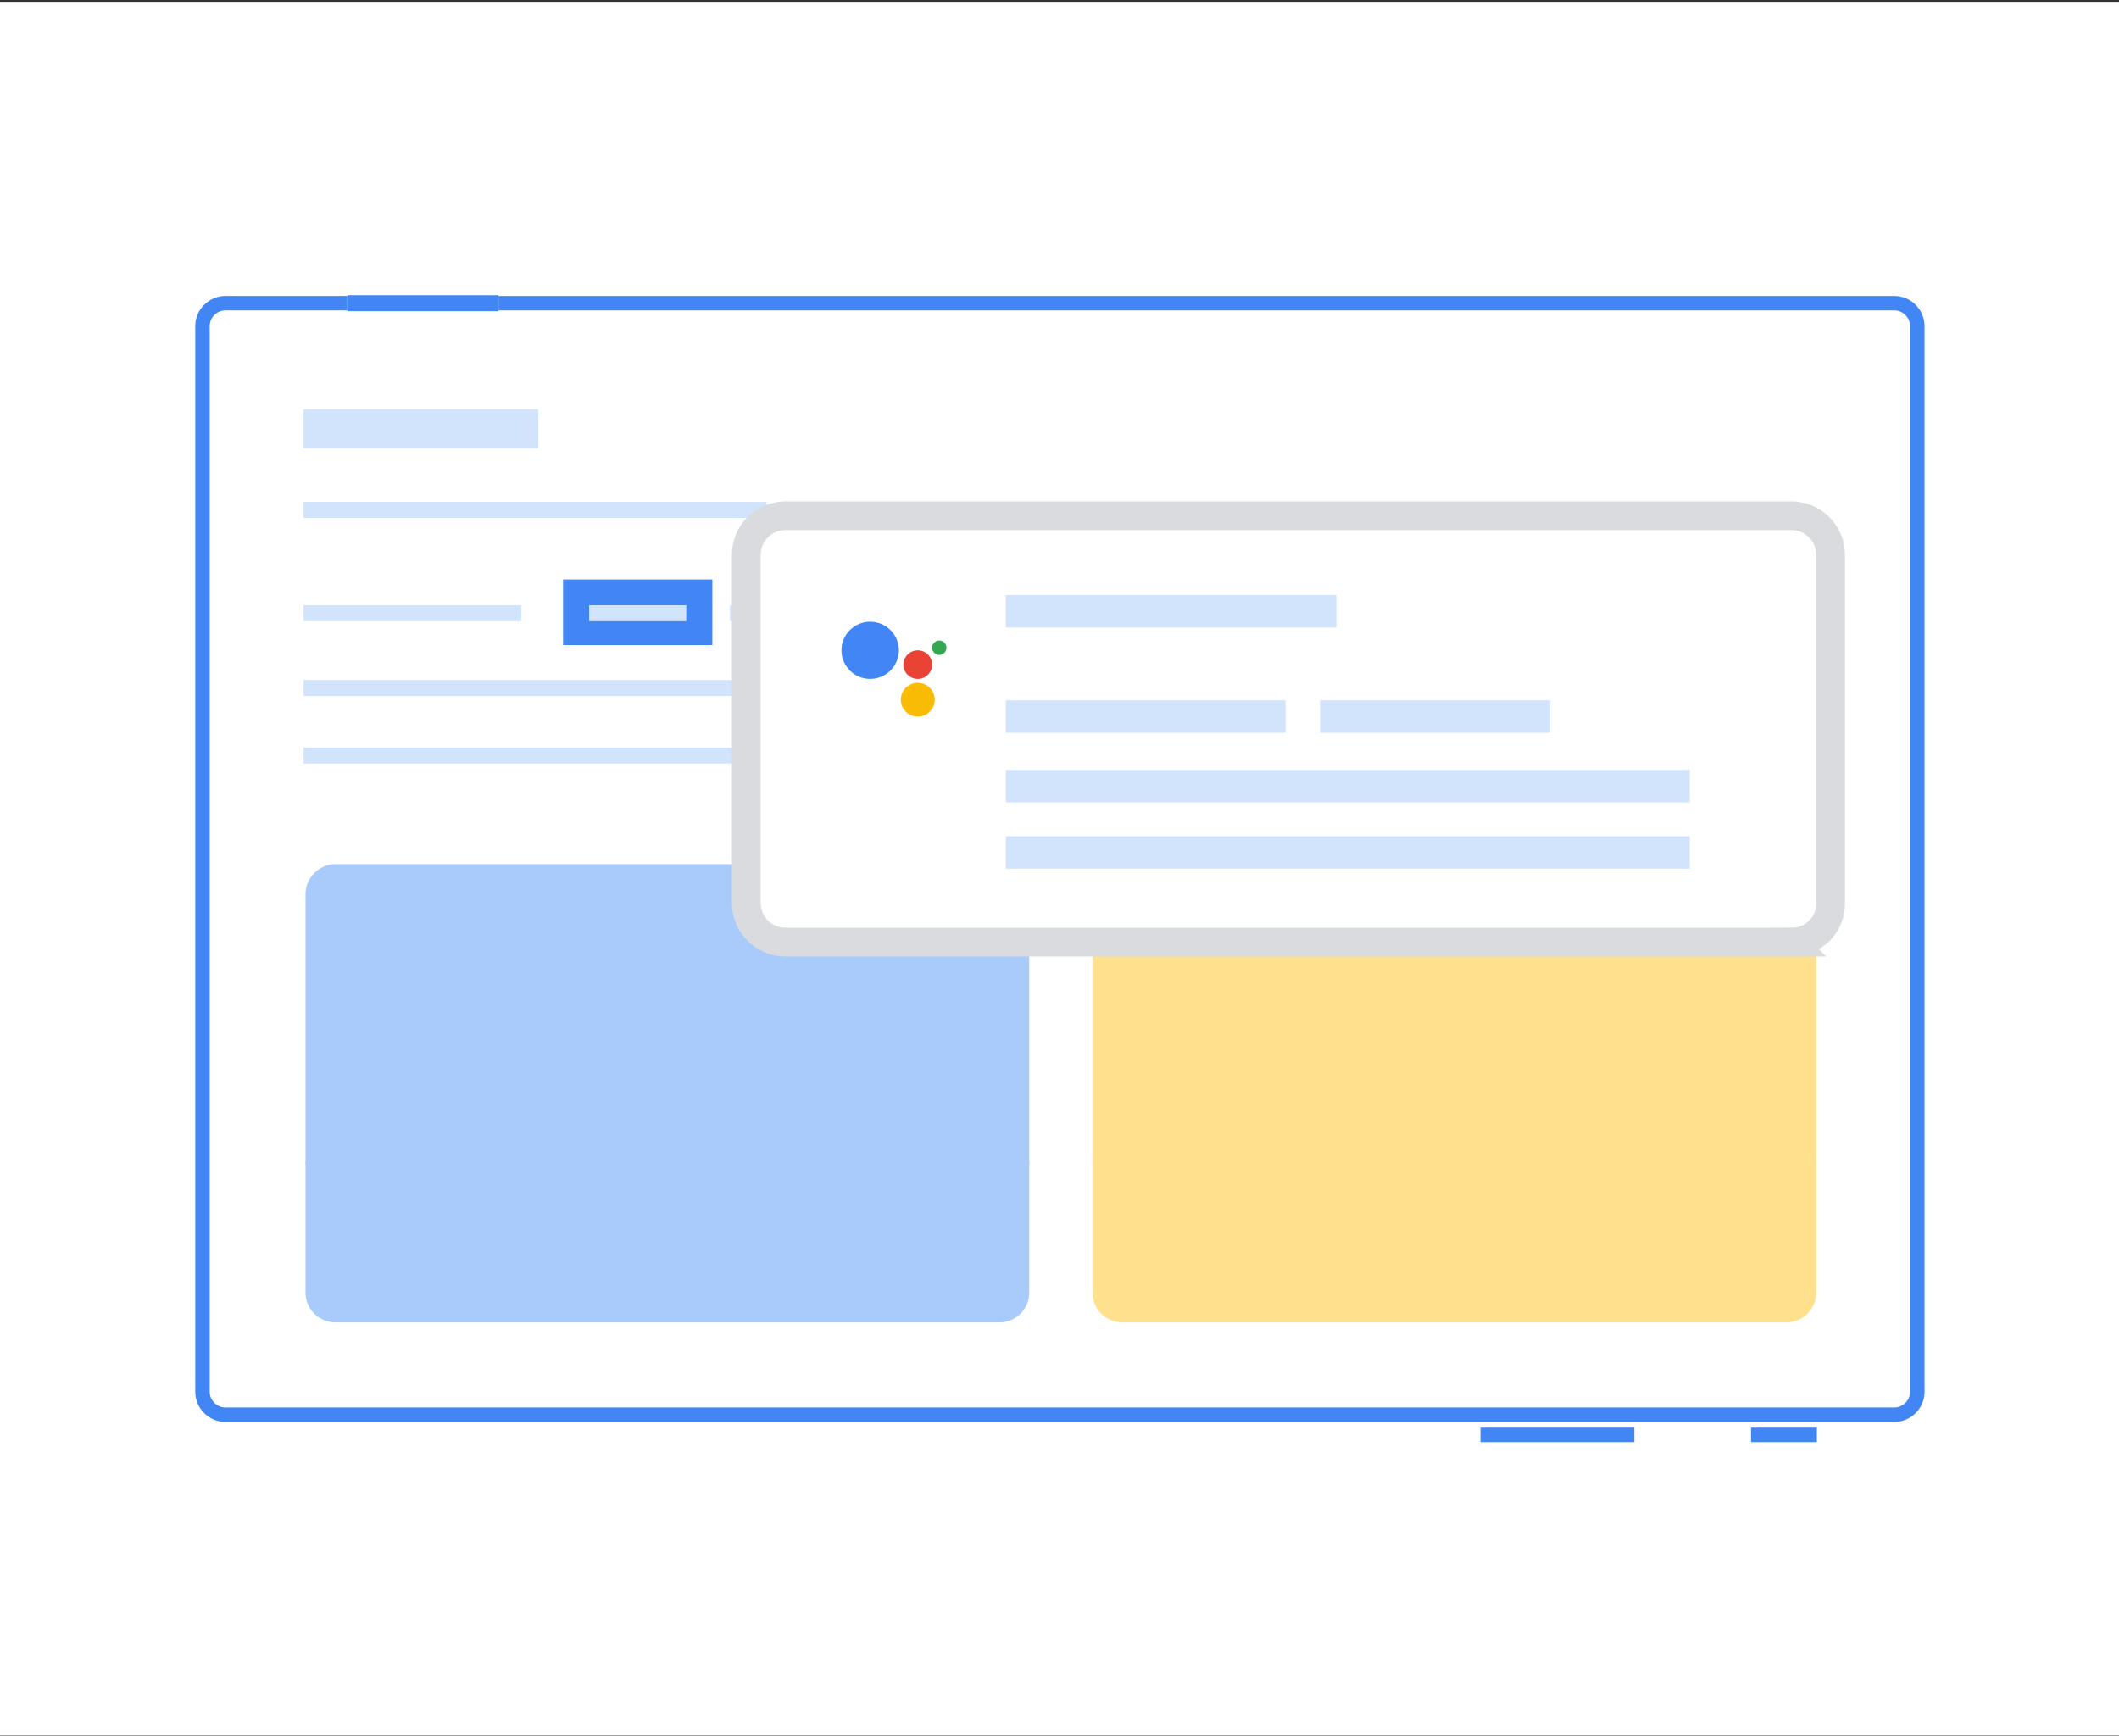 <svg width="880" height="721" fill="none" xmlns="http://www.w3.org/2000/svg"><rect width="100%" height="100%" fill="#333333" stroke="none"/><path fill="#fff" d="M0 .74h880v720H0z"/><path d="M207.022 125.904H786.75c5.145 0 9.477 4.319 9.477 9.447v442.67c0 5.129-4.332 9.447-9.477 9.447H93.568c-5.145 0-9.477-4.318-9.477-9.447v-442.67c0-5.128 4.332-9.447 9.477-9.447h50.635" fill="#fff"/><path d="M207.022 125.904H786.75c5.145 0 9.477 4.319 9.477 9.447v442.67c0 5.129-4.332 9.447-9.477 9.447H93.568c-5.145 0-9.477-4.318-9.477-9.447v-442.67c0-5.128 4.332-9.447 9.477-9.447h50.635" stroke="#4285F4" stroke-width="6.002" stroke-miterlimit="10" stroke-linejoin="round"/><path d="M144.202 125.904h62.82" stroke="#4285F4" stroke-width="6.648" stroke-miterlimit="10" stroke-linejoin="round"/><path d="M771.858 583.421H108.731c-3.249 0-5.686-2.7-5.686-5.669V236.573c0-3.24 2.708-5.669 5.686-5.669h663.127c3.249 0 5.686 2.699 5.686 5.669v341.179c0 3.239-2.708 5.669-5.686 5.669z" fill="#fff"/><path d="M614.808 595.836h63.902m48.469 0h27.348" stroke="#4285F4" stroke-width="6.002" stroke-miterlimit="10" stroke-linejoin="round"/><path d="M139.328 358.848h275.648c6.769 0 12.456 5.398 12.456 12.416v112.017h-300.56V371.264c0-6.748 5.686-12.416 12.456-12.416z" fill="#A8CBFC"/><path d="M126.872 482.471h300.56v54.254a12.403 12.403 0 0 1-12.456 12.416H139.328c-6.77 0-12.456-5.398-12.456-12.416v-54.254z" fill="#A8CBFC"/><path d="M466.153 358.848h275.648c6.77 0 12.456 5.398 12.456 12.416v112.017h-300.56V371.264a12.403 12.403 0 0 1 12.456-12.416z" fill="#FFE08C"/><path d="M453.697 482.471h300.56v54.254a12.403 12.403 0 0 1-12.456 12.416H466.153c-6.769 0-12.456-5.398-12.456-12.416v-54.254z" fill="#FFE08C"/><path d="M126.062 211.741h192.249m-192.249 73.956h192.249m-192.249 28.072h192.249" stroke="#D2E3FC" stroke-width="6.648" stroke-miterlimit="10" stroke-linejoin="round"/><path d="M223.54 169.903h-97.478v16.195h97.478v-16.195z" fill="#D2E3FC"/><path d="M126.062 254.656H216.5m86.646 0h75.547" stroke="#D2E3FC" stroke-width="6.648" stroke-miterlimit="10" stroke-linejoin="round"/><path d="M295.835 240.622h-62.007v27.262h62.007v-27.262z" fill="#4285F4"/><path d="M244.66 254.656h40.346" stroke="#D2E3FC" stroke-width="6.648" stroke-miterlimit="10" stroke-linejoin="round"/><path d="M743.967 391.238H326.162c-8.935 0-16.246-7.288-16.246-16.196V230.365c0-8.908 7.311-16.195 16.246-16.195h417.805c8.936 0 16.247 7.287 16.247 16.195v144.407c.27 9.178-7.04 16.466-16.247 16.466z" fill="#fff" stroke="#D9DBDF" stroke-width="11.951" stroke-miterlimit="10"/><path d="M390.067 271.936a2.974 2.974 0 0 0 2.979-2.969 2.974 2.974 0 0 0-2.979-2.969 2.973 2.973 0 0 0-2.978 2.969 2.973 2.973 0 0 0 2.978 2.969z" fill="#34A753"/><path d="M381.132 281.923c3.29 0 5.957-2.659 5.957-5.938 0-3.28-2.667-5.939-5.957-5.939s-5.957 2.659-5.957 5.939c0 3.279 2.667 5.938 5.957 5.938z" fill="#E94335"/><path d="M381.132 297.576c3.888 0 7.04-3.142 7.04-7.018s-3.152-7.018-7.04-7.018-7.04 3.142-7.04 7.018 3.152 7.018 7.04 7.018z" fill="#FABB05"/><path d="M361.364 281.921c6.58 0 11.914-5.317 11.914-11.876 0-6.559-5.334-11.877-11.914-11.877s-11.914 5.318-11.914 11.877c0 6.559 5.334 11.876 11.914 11.876z" fill="#4285F4"/><path d="M554.968 247.099H417.686v13.496h137.282v-13.496zm-21.12 43.726H417.686v13.496h116.162v-13.496zm167.88 28.885H417.686v13.496h284.042V319.71zm0 27.532H417.686v13.496h284.042v-13.496zm-57.947-56.417h-95.584v13.496h95.584v-13.496z" fill="#D2E3FC"/></svg>